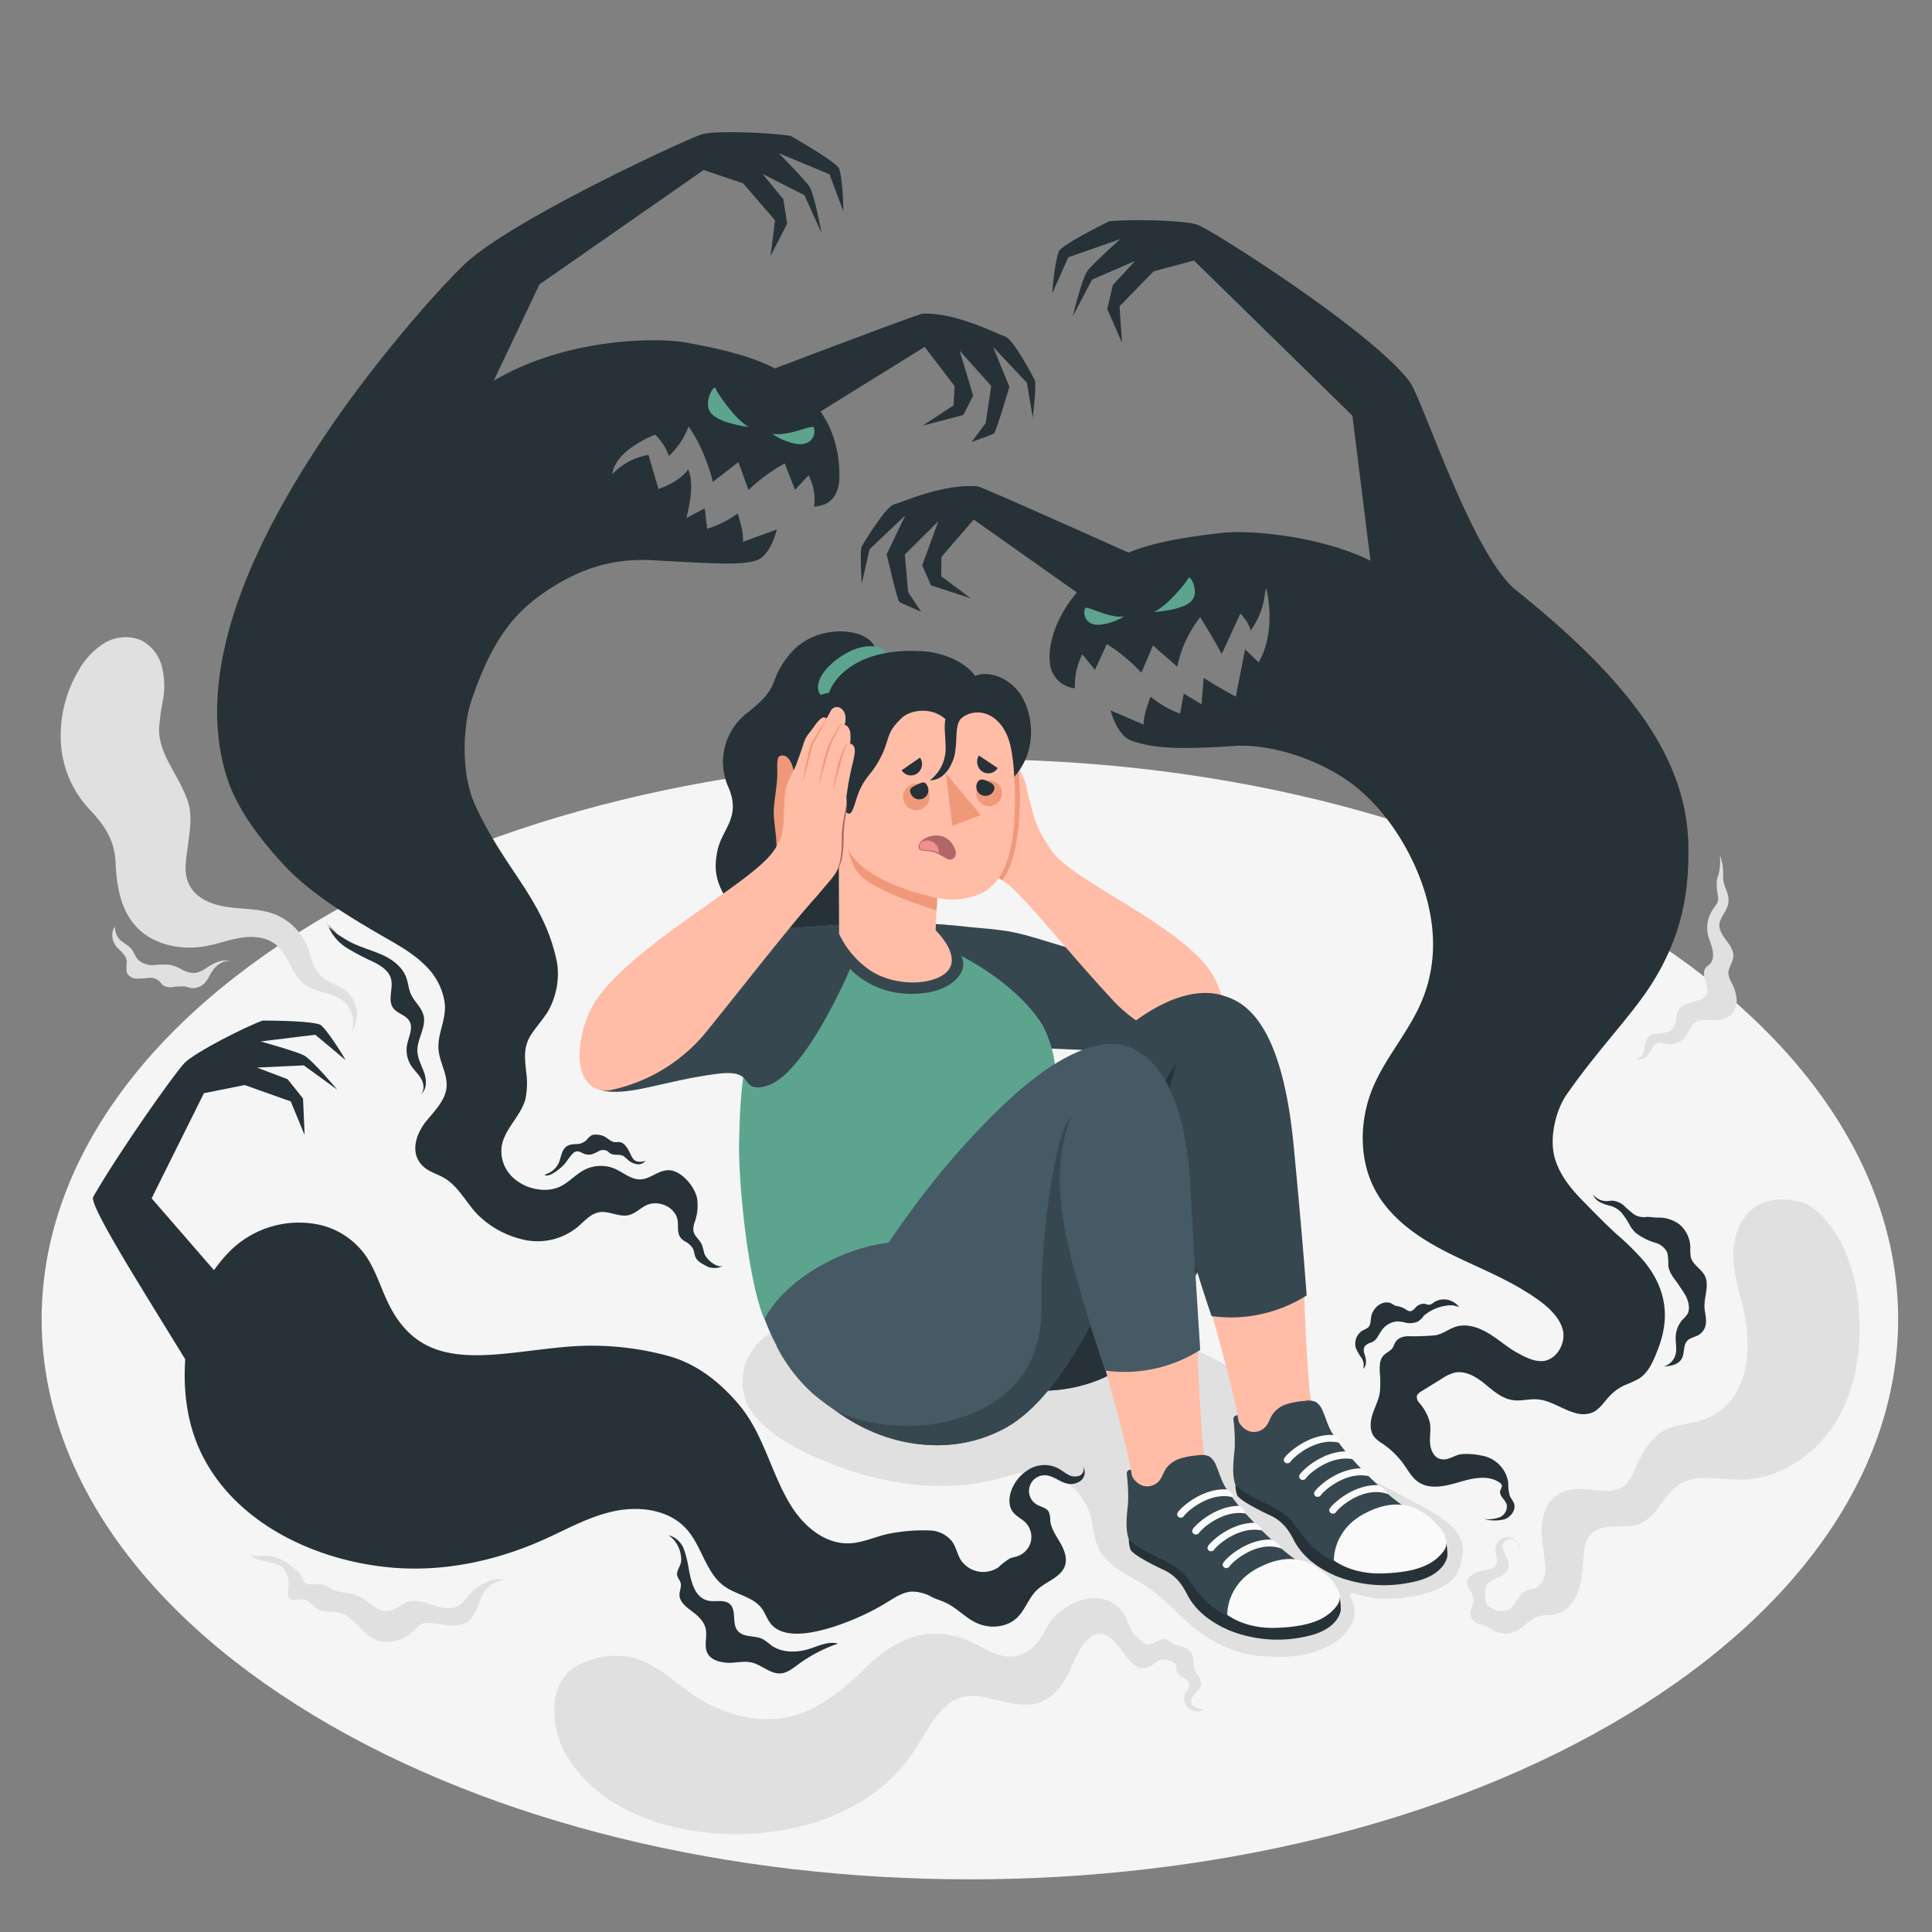 <svg xmlns="http://www.w3.org/2000/svg" viewBox="0 0 500 500"><rect x="0" y="0" width="500" height="500" fill="#808080" stroke="none"/><g id="freepik--Floor--inject-80"><path id="freepik--floor--inject-80" d="M81.14,443.92c-93.82-56.62-93.82-148.41,0-205s245.92-56.62,339.74,0,93.81,148.41,0,205S175,500.54,81.14,443.92Z" style="fill:#f5f5f5"></path></g><g id="freepik--Shadow--inject-80"><path id="freepik--shadow--inject-80" d="M257.83,382.84c3.07-.79,6.12-1.85,9.28-1.94a15.61,15.61,0,0,1,14.8,10.45c1,3.08,1,6.47,2.45,9.37,2.55,5.15,8.63,7.25,13.35,10.54,3.65,2.56,6.59,6,10,8.91,5,4.38,11.21,7.7,17.85,8.34s12.56.42,18.51-2.61a14,14,0,0,0,5.93-6c2.3-5.53-3.88-8.89,2.3-7,7.51,2.3,22.41-.07,25-6.14,3.24-7.48,0-11.44-5.93-15-7.2-4.34-17.33-8.78-22.75-13-4.45-3.48-13.38-12-17.7-15.64-14.48-12.2-22-13.61-37.17-20.8-12.6-6-28.71-7.1-42.57-7.71-15.44-.68-31.17,1-45.52,7.08-4.2,1.77-8.43,4.05-11,7.8a14.46,14.46,0,0,0-1.89,12.3c2.16,7,10.83,11.82,17.05,14.75C224.41,383.37,241.93,386.89,257.83,382.84Z" style="fill:#e0e0e0"></path></g><g id="freepik--Character--inject-80"><g id="freepik--character--inject-80"><g id="freepik--Top--inject-80"><g id="freepik--Arm--inject-80"><path d="M250.43,239.88c8.92.79,11.31,1,17.5,2.85,17,5.18,33.11,9.6,33.11,9.6s17.38,15.48,12.41,17.85c-2.22,1.05-12.75,2.44-30.25,1.68-18.08-.78-27.43-1.23-27.43-1.23Z" style="fill:#37474f"></path><path d="M256.17,197.08c-.13-2.44-.29-4.87-.43-7.31a14.32,14.32,0,0,1,0-3.07,4.84,4.84,0,0,1,1.31-2.72c.53-.5,1.47-.79,1.94-.23a1.76,1.76,0,0,1,.27.59L262.81,196a28.79,28.79,0,0,0,1.31,3.72,15.19,15.19,0,0,1,1.47,3.57c.24,1.34.43,2.19.91,4,.33,1.24.62,2.45,1,3.68.79,2.65,1.63,4.75,4.6,9.1,4.66,6.84,24.19,15.18,36.06,25.71,4.53,4,7,7.62,8.35,13.47,1.82,7.71-1.38,11.79-6,11.3a37.89,37.89,0,0,1-21.85-11c-11.09-11.83-20.72-24.09-26.61-29.65-1.43-1.54-4.22-2.8-5.1-3.89a10,10,0,0,1-2.28-6.87,58.21,58.21,0,0,1,1.08-8.09,39.19,39.19,0,0,0,.72-6.47C256.43,202,256.31,199.56,256.17,197.08Z" style="fill:#ffbda7"></path><path d="M263.12,197h0l-.31-1-3.51-11.63a1.76,1.76,0,0,0-.27-.59c-.47-.56-1.41-.27-1.94.23a4.84,4.84,0,0,0-1.31,2.72,14.32,14.32,0,0,0,0,3.07c.14,2.44.3,4.87.43,7.31s.26,5,.31,7.45a39.19,39.19,0,0,1-.72,6.47,58.21,58.21,0,0,0-1.08,8.09A10,10,0,0,0,257,226a11.66,11.66,0,0,0,2.41,1.82C264.86,220.52,264.41,202,263.12,197Z" style="fill:#f0997a"></path></g><g id="freepik--Chest--inject-80"><path id="freepik--Hair--inject-80" d="M226.3,167.24c-2.51-5.05-15.3-5.78-21.72,1.85s-1.69,8-11.35,15.53a16,16,0,0,0-4.73,19.1c3.42,7.87-1.71,10.81-2.85,16.53s-.1,9,4.22,15.32-2.46,12.69,1.39,22.3,24.91,13.83,36,5.75,11.27-17.22,8.23-25.73,1.65-12.82,3-22.65-1.06-17.19-5.14-24.82S226.3,167.24,226.3,167.24Z" style="fill:#263238"></path><path d="M192.11,304.27c1.41,23.41,3.26,40.53,16.68,54.77l58.37-41-.71-28.54Z" style="fill:#455a64"></path><path d="M208,240s11.21-.85,17.73-1.1a171.82,171.82,0,0,1,24.67,1,95.13,95.13,0,0,1,16.4,19.91c6.43,10.25,7.09,17.25,5.73,22.77-2.85,11.6-7.72,13.32-7.72,13.32.31,7.75.16,13.55,0,17.57-6.05,5-19.57,6.55-34.85,8.17-12.42,1.31-27.09,9.82-32.13,19.83-4.5-10.69-6.73-36.65-6.56-45.3.27-14.07,1-18.47,3.35-29.3C199.59,244.1,202.46,241.82,208,240Z" style="fill:#5DA48F"></path><path d="M270.25,266.05c-.44-.61-2.2-8.18-5.15-11.79-9.45-11.62-14.67-14.38-14.67-14.38a171.82,171.82,0,0,0-24.67-1C219.24,239.1,208,240,208,240a19.15,19.15,0,0,0-2.1.84c-.91,5.88-13.47,42.59-6.7,39.89,9.76-3.89,20.83-30,20.83-30s6.29,7.5,18.27,6.37c9.75-.92,12.43-7,10.36-9.71C248.69,247.31,263.77,254.76,270.25,266.05Z" style="fill:#37474f"></path><path d="M212.88,180.44c-4.51-4.15,4.83-12.55,11.4-13.15s5.93,4.64,5.93,4.64Z" style="fill:#5DA48F"></path><path d="M264.05,179.63c-3.06-4.52-8.55-6.12-11.66-4.68-2.77-3.82-8.43-6-13.11-6.37-17.86-1.28-23.72,7.47-24.73,10.74-8.47,1.11-18.08,15-9.72,31.17,3.64,7,11.63,15.43,12.27,19.49l10.16-1.33a20.15,20.15,0,0,1,13.11-16.53c12.33-4.7,19.31-7.63,21.2-10.11C269.23,194.47,267.11,184.14,264.05,179.63Z" style="fill:#263238"></path><path d="M261.59,193.38a48.17,48.17,0,0,1,.78,5.89,94,94,0,0,1,.22,11.87c-.72,14.08-5.09,18.44-8.86,20.17a18.57,18.57,0,0,1-11.18,1.1l-.41,8.36s10.21,9.74-1.3,12.92c-4.38,1.22-11.78.64-16.8-3.4a23.44,23.44,0,0,1-6.88-8.61l-.09-19.93s-5.76,2.9-9.84-1.66c-3.76-4.2-4.37-9.47-1.18-12.94s9.21-2.91,12.11,1.88c2.06,3.41,2.48.67,3.78-3.15s3.11-5.23,4.45-7.28c4.57-7,2-8.1,7-12.81,2.11-2,7.65-3.07,11.42.45.59.54,1.34,1.29,2,1.79C250.84,181.85,259.48,183.45,261.59,193.38Z" style="fill:#ffbda7"></path><path d="M249.12,185.59c-2.44,1.78-1,6.88-2.37,10.84-.91,2.66-2.84,5.5-6.09,5.5a10.32,10.32,0,0,0,4.06-8.67c0-3.37-.85-6.88.75-8.91S249.12,185.59,249.12,185.59Z" style="fill:#263238"></path><path d="M233.75,205.64a3.44,3.44,0,1,0,4-2.79A3.44,3.44,0,0,0,233.75,205.64Z" style="fill:#f0997a"></path><path d="M252.74,206.08a3.34,3.34,0,1,0,2.43-4.05A3.34,3.34,0,0,0,252.74,206.08Z" style="fill:#f0997a"></path><path d="M235.67,205.28a2.37,2.37,0,1,0,4.27-2c-.57-1.18-1.4-.79-2.58-.23S235.1,204.11,235.67,205.28Z" style="fill:#263238"></path><path d="M252.73,203.06a2.37,2.37,0,0,0,4.55,1.31c.37-1.25-.68-1.72-1.86-2.27C253.84,201.37,253.1,201.8,252.73,203.06Z" style="fill:#263238"></path><path d="M233.34,199.34l4.77-3.28a3,3,0,0,1-.78,4.13A2.82,2.82,0,0,1,233.34,199.34Z" style="fill:#263238"></path><path d="M253.34,195.52l4.85,3.24a2.8,2.8,0,0,1-4,.89A3.07,3.07,0,0,1,253.34,195.52Z" style="fill:#263238"></path><polygon points="244.82 200.19 246.43 213.74 253.84 210.94 244.82 200.19" style="fill:#f0997a"></polygon><path d="M246.75,222.16c-1.37.91-2.21-.47-4.62-1.47s-4.68.19-4.36-1.81,4.06-3.33,6.47-2.33S248.32,221.12,246.75,222.16Z" style="fill:#b16668"></path><path d="M242.32,220.49a6.65,6.65,0,0,1,.65.34,3,3,0,0,0-2.55-3.26,2.44,2.44,0,0,0-2.06.49,2,2,0,0,0-.31.65C237.54,220.67,239.91,219.49,242.32,220.49Z" style="fill:#f28f8f"></path><path d="M242.55,232.41c-10.75-2.36-20.57-6.83-23-12.74.2.59.5,5.53,5.13,8.54,6.31,4.1,17.71,7.36,17.71,7.36Z" style="fill:#f0997a"></path></g><g id="freepik--arm--inject-80"><path d="M209.09,239.88c-12.23.24-15,2.65-24.57,7.93-4.52,2.5-22.66,11.56-22.66,11.56l-9.68,17.89,3.39,4.9c7.24,1.72,16-2.46,30.08-4.26,5.62-.72,6.72.64,7.85,2.32,1.58,2.34,6.95,1.36,10.49-3.7C210.22,267.62,214.12,249.19,209.09,239.88Z" style="fill:#37474f"></path><path d="M200.93,219.72c.18-2.91-.72-6.89-.69-9.69s1.06-7.23.93-10.73.3-3.89,1.66-3.75c1.11.1,2.8,2.28,2.71,6C205.48,204.34,204.76,217.36,200.93,219.72Z" style="fill:#f0997a"></path><path d="M206.23,197.43c-.69,2-2.09,4-2.68,6.09s-.42,3.11-.69,7.19c-.21,3.17.13,6-3.11,10.12-5.78,7.44-28.19,19.49-41,32.6-4.87,5-7.38,9.35-8.48,16.19-1.44,9,2.58,13.44,7.83,12.49a43.7,43.7,0,0,0,24.21-14.48c11.76-14.54,22.84-28.88,29.15-35.77,1.52-1.88,3.6-4.14,4.51-5.46,1.71-2.46,2.12-5.86,2.06-8.85-.08-5,1.45-8.94,1-11.15a78.29,78.29,0,0,1,1.68-9c.42-2,.91-3.72,0-4.59a2.75,2.75,0,0,0-.7-.41s0-.26.05-.37a11.45,11.45,0,0,0,0-2.19,2.8,2.8,0,0,0-.79-1.89,1.88,1.88,0,0,0-.66-.35s0-.2.1-.46a5.05,5.05,0,0,0,0-2.19,2.69,2.69,0,0,0-1.26-1.74,1.81,1.81,0,0,0-2.05.22,2.85,2.85,0,0,0-.47.68l-1,1.81c-.93-.56-1.43-.06-2.12.68-.83.91-1.51,2-2.25,2.93a10.31,10.31,0,0,0-1,1.41,11.35,11.35,0,0,0-.56,1.4C207.49,194,206.82,195.72,206.23,197.43Z" style="fill:#ffbda7"></path><path d="M216,226.4a12.94,12.94,0,0,0,1.6-4.78,30.55,30.55,0,0,0,.22-5.07,33.61,33.61,0,0,1,.6-5.11c.16-.84.34-1.67.48-2.51a9,9,0,0,0,.18-2.53,16.18,16.18,0,0,1-.28,5.1,39.36,39.36,0,0,0-.48,5.06,27.71,27.71,0,0,1-.34,5.13A11,11,0,0,1,216,226.4Z" style="fill:#b16668"></path><path d="M214,185.89c-.64,1.38-1.36,2.73-2.11,4.06l-1.12,2a6,6,0,0,0-.48,1c-.11.35-.21.72-.3,1.09-.41,1.46-.75,3-1.13,4.42l-.59,2.21a3.78,3.78,0,0,1-.4,1.09,4.43,4.43,0,0,1-.88.75,5.91,5.91,0,0,0,.77-.82,4,4,0,0,0,.28-1.08l.44-2.24c.31-1.49.66-3,1-4.46.11-.37.21-.74.34-1.11a6.55,6.55,0,0,1,.53-1.06c.39-.66.78-1.32,1.19-2Z" style="fill:#f0997a"></path><path d="M218.71,187.57a1.79,1.79,0,0,0-1.08.15,1.61,1.61,0,0,0-.58.88c-.32.7-.67,1.36-1,2a16.62,16.62,0,0,0-1.73,4.12l-1.25,4.36c-.21.72-.41,1.45-.58,2.18a8,8,0,0,0-.35,2.22,6.94,6.94,0,0,1,.11-2.27c.12-.75.28-1.49.44-2.23.34-1.48.75-2.94,1.15-4.39.11-.38.19-.71.32-1.1a11.52,11.52,0,0,1,.47-1.07c.34-.68.69-1.35,1.08-2s.77-1.31,1.13-2a1.77,1.77,0,0,1,.74-.89A1.72,1.72,0,0,1,218.71,187.57Z" style="fill:#f0997a"></path><path d="M220.06,192.37a.88.88,0,0,0-.73.24,2.26,2.26,0,0,0-.43.67,10.81,10.81,0,0,0-.56,1.54c-.17.52-.34,1-.53,1.58a13.61,13.61,0,0,0-.43,1.56c-.27,1.07-.53,2.15-.82,3.21a8,8,0,0,0-.55,3.22,3.76,3.76,0,0,1-.14-1.67l.31-1.63c.21-1.09.45-2.17.71-3.25a14.81,14.81,0,0,1,.48-1.62l.61-1.53a13.12,13.12,0,0,1,.7-1.53,2.68,2.68,0,0,1,.56-.65A.9.9,0,0,1,220.06,192.37Z" style="fill:#f0997a"></path></g></g><g id="freepik--Bottom--inject-80"><path d="M367.75,397.18a5.48,5.48,0,0,1-2,3.29c-2.33,2-5.57,2.61-8.65,2.82a29.26,29.26,0,0,1-8.76-.54,16.41,16.41,0,0,1-7.71-4,36.42,36.42,0,0,1-4.21-5.56,17.78,17.78,0,0,0-3.6-4,19.84,19.84,0,0,0-2-1.17c-.81-.49-1.58-1-2.39-1.5-2-1.19-4.27-2.22-5.75-4.07-2.59-3.21-2.05-7.48-2.07-11.31,0-.94,0-1.88,0-2.81l-.25-1.47c-1.06-7.25-7.79-30.57-9.15-35l26.12-3c.21,8.74,1,26.94,1.85,33a29.33,29.33,0,0,0,1.68,7.24c1.61,3.9,4.48,7.52,7.29,10.63a68.33,68.33,0,0,0,6.23,5.92,21.48,21.48,0,0,0,3.4,2.16,70.24,70.24,0,0,1,7,3.89C366.54,392.87,368,394.93,367.75,397.18Z" style="fill:#ffbda7"></path><path d="M319.74,384.32a7.81,7.81,0,0,0,.43,2.62c.67,1.38,6.13,4.12,8.2,5.07s4.34,2.32,6.39,6.42c2.2,4.38,6.36,7.46,11.08,9.47a33.65,33.65,0,0,0,19.92,1.49c8.27-1.72,8.81-6.64,8.81-6.64s.3-4.62-1.79-5.29S319.74,384.32,319.74,384.32Z" style="fill:#263238"></path><path d="M320.26,366.27c-.92.08-1.18.59-1,1.54a47.89,47.89,0,0,1,.3,6.65c-.16,2.42-.94,7,.2,9.86,4.53,4.33,11.45,5.26,14.92,9.8s6.73,10.23,17.67,12.09,19.1-1.83,21-5,0-6-7.08-9.59c-7.51-3.79-17.59-15.42-17.59-15.43a48.66,48.66,0,0,1-3.83-5.2c-1.14-1.72-1.68-3.94-2.54-5.83a4.75,4.75,0,0,0-1.74-2.32,4.88,4.88,0,0,0-2.89-.29,21.3,21.3,0,0,0-4.64.83,7.11,7.11,0,0,0-3.75,2.71c-.62,1-.92,2.1-1.63,3a4.1,4.1,0,0,1-4.1,1.39,4.77,4.77,0,0,1-3-2.6Z" style="fill:#37474f"></path><path d="M345.21,403.81s-.36-7.61,7.72-12,13.15-1.86,15.71-.12c3.05,2.07,7.46,6.44,4.95,9.77-2.7,3.61-7.15,5.41-15.52,5.74S345.21,403.81,345.21,403.81Z" style="fill:#fafafa"></path><path d="M333.25,378.69a1,1,0,0,0,.74-.41c.9-1.33,6.73-6.35,12.54-4.9.28-.68-.23-1.35-1.43-2-6.08-.37-11.62,4.35-12.7,5.95a.89.89,0,0,0,.28,1.25A1,1,0,0,0,333.25,378.69Z" style="fill:#fafafa"></path><path d="M350,377.62a2.86,2.86,0,0,0-1.69-2c-5.77,0-10.9,4.45-11.94,6a.88.88,0,0,0,.28,1.25,1,1,0,0,0,1.3-.27C338.78,381.33,344.32,376.58,350,377.62Z" style="fill:#fafafa"></path><path d="M359.27,386.71a5.21,5.21,0,0,0-2.64-2.35c-6-.23-11.39,4.39-12.45,6a.87.87,0,0,0,.28,1.25,1,1,0,0,0,1.3-.27C346.71,389.9,353.16,384.39,359.27,386.71Z" style="fill:#fafafa"></path><path d="M341.1,387.37a1,1,0,0,0,.74-.41c.88-1.31,6.6-6.22,12.34-4.94a3.21,3.21,0,0,0-2-2c-5.76,0-10.9,4.45-11.94,6a.89.89,0,0,0,.28,1.25A1,1,0,0,0,341.1,387.37Z" style="fill:#fafafa"></path><path d="M240.94,344.93c10.69,17.12,33.39,18,46.9,10.51,23.94-13.21,41.6-71,39-85-2.67-14.1-18-21.7-41.14.68-12.41,12-19.08,24.27-28,40.41-4.07,1.83-17.79,11-21,21A36.28,36.28,0,0,0,240.94,344.93Z" style="fill:#37474f"></path><path d="M304.6,275.12c-4.35,5.07-15.27,29.65-16.56,44.71-.36,4.24-6.6,19.92-12.42,26.42-10.25,11.46-25.42,8.29-30.85,3.63,11.4,12.4,31.1,12.17,43.07,5.56,15.5-8.55,28.51-37.2,35.05-60.13Z" style="fill:#263238"></path><path d="M317,257.87c7.61,2.07,15.13,11.08,17.78,38.47,2.41,24.88,3.38,38.92,3.38,38.92a36.69,36.69,0,0,1-24.6,5.35s-3.2-9.12-7-22.48-6.77-27-3-39.86A43.39,43.39,0,0,1,317,257.87Z" style="fill:#37474f"></path><path d="M340.15,411.26a5.45,5.45,0,0,1-2,3.29c-2.34,2-5.58,2.61-8.66,2.82a29.25,29.25,0,0,1-8.76-.53,16.59,16.59,0,0,1-7.71-4,36.51,36.51,0,0,1-4.21-5.57,17.78,17.78,0,0,0-3.6-4,21.88,21.88,0,0,0-2-1.17c-.81-.48-1.58-1-2.39-1.49-2-1.2-4.27-2.23-5.75-4.07-2.59-3.22-2-7.48-2.07-11.32,0-.93,0-1.87,0-2.81l-.25-1.47c-1.06-7.25-7.79-30.57-9.15-35l26.12-3c.21,8.73,1,26.93,1.85,33a29.43,29.43,0,0,0,1.68,7.24,38.81,38.81,0,0,0,7.3,10.62,65.75,65.75,0,0,0,6.22,5.93,21.48,21.48,0,0,0,3.4,2.16,70.24,70.24,0,0,1,7,3.89C338.94,407,340.44,409,340.15,411.26Z" style="fill:#ffbda7"></path><path d="M292.14,398.4a8.14,8.14,0,0,0,.43,2.63c.67,1.38,6.13,4.12,8.2,5.07s4.34,2.32,6.4,6.42c2.19,4.38,6.36,7.46,11.07,9.46a33.57,33.57,0,0,0,19.92,1.5c8.27-1.73,8.81-6.65,8.81-6.65s.3-4.62-1.78-5.28S292.14,398.4,292.14,398.4Z" style="fill:#263238"></path><path d="M292.66,380.35c-.92.09-1.18.6-1,1.55a47.8,47.8,0,0,1,.3,6.65c-.16,2.42-.94,6.94.2,9.85,4.53,4.34,11.46,5.27,14.93,9.81s6.72,10.23,17.66,12.09,19.1-1.84,21-5,0-6-7.08-9.59c-7.51-3.79-17.59-15.43-17.59-15.43a48.66,48.66,0,0,1-3.83-5.2c-1.14-1.73-1.68-3.95-2.54-5.84a4.74,4.74,0,0,0-1.74-2.32,4.88,4.88,0,0,0-2.89-.29,20.73,20.73,0,0,0-4.64.84,7,7,0,0,0-3.75,2.7c-.62,1-.92,2.11-1.63,3a4.1,4.1,0,0,1-4.1,1.39,4.8,4.8,0,0,1-3-2.6Z" style="fill:#37474f"></path><path d="M317.61,417.9s-.36-7.62,7.73-12,13.14-1.86,15.71-.13c3.05,2.07,7.45,6.44,4.94,9.78-2.7,3.6-7.15,5.4-15.51,5.74S317.61,417.9,317.61,417.9Z" style="fill:#fafafa"></path><path d="M305.66,392.77a.94.94,0,0,0,.73-.41c.9-1.32,6.73-6.34,12.54-4.9.28-.67-.23-1.35-1.43-2-6.07-.38-11.61,4.35-12.69,5.94a.88.88,0,0,0,.27,1.25A1,1,0,0,0,305.66,392.77Z" style="fill:#fafafa"></path><path d="M322.36,391.71a2.86,2.86,0,0,0-1.69-2c-5.77,0-10.9,4.44-11.94,6A.87.87,0,0,0,309,397a1,1,0,0,0,1.3-.27C311.18,395.42,316.72,390.66,322.36,391.71Z" style="fill:#fafafa"></path><path d="M331.67,400.79a5.25,5.25,0,0,0-2.64-2.35c-6-.22-11.38,4.39-12.45,6a.86.86,0,0,0,.28,1.24,1,1,0,0,0,.57.15,1,1,0,0,0,.73-.41C319.11,404,325.56,398.48,331.67,400.79Z" style="fill:#fafafa"></path><path d="M313.5,401.45a.94.94,0,0,0,.74-.41c.88-1.3,6.6-6.22,12.35-4.94a3.24,3.24,0,0,0-2-2c-5.76,0-10.9,4.44-11.94,6a.88.88,0,0,0,.28,1.24A.92.92,0,0,0,313.5,401.45Z" style="fill:#fafafa"></path><path d="M210.52,360.82c18.25,15.07,36.21,16.16,49.72,8.71,23.94-13.21,42-74.39,39.32-88.33-2.67-14.11-17.41-17-40.54,5.4-12.41,12-21.93,24-33,40.89-4.07,1.84-21.77,10.95-25,21A42.91,42.91,0,0,0,210.52,360.82Z" style="fill:#455a64"></path><path d="M277,289.2c-4.34,5.08-7.76,33-7.45,48.07.27,12.81-4.81,24.06-20.15,29.36-14.52,5-28,1.08-33.15-1.52,15.07,11,32,11,44,4.42,15.5-8.56,28.51-37.21,35.05-60.14Z" style="fill:#37474f"></path><path d="M291,270.63c7.61,2.06,15.58,11.14,17,35.73,1.44,24.95,2.62,43,2.62,43a36.62,36.62,0,0,1-24.6,5.35s-3.2-9.12-7-22.47-6.77-27-3-39.87S291,270.63,291,270.63Z" style="fill:#455a64"></path></g></g></g><g id="freepik--Ghosts--inject-80"><g id="freepik--Monsters--inject-80"><path d="M216.94,126c-.65,2.45-1.91,4.77-6.26,5.12a13.47,13.47,0,0,0-1.43-8.13l-3.5,3.78-2.67-6.84a45.17,45.17,0,0,0-9.37,6.88l-2.61-7.22-6.61,5.12s-1.86-8.15-6.3-14.32A19.46,19.46,0,0,1,173.1,118a13.61,13.61,0,0,0-3.56-5.5s-10.29,3.81-11.08,10.23a16.67,16.67,0,0,1,9.36-5l2.59,8.8s5.32-1.6,7.7-5.09c1.38,3.37.69,7.86-.46,12.62l4.74-2.49.63,5.27a27,27,0,0,0,7.88-3.94s1.72,5,1.35,7.32l8.8-3.19s-1.61,7-5.5,8.07-8.32.93-26.41-.1c-10-.57-18.83,1.76-28.63,8.57-8.07,5.61-13.59,13-18.63,28.13-1.71,5.13-3,17.57,1.07,26.61,7.79,17.1,17.93,24.44,21.24,40.94a19.81,19.81,0,0,1-2.45,12.63c-1,1.61-3.43,4.47-4.42,6.1-1.91,3.15-1.49,5.83-1.16,9.36a19.94,19.94,0,0,1-.21,7.19c-1.25,4.46-5.52,7.75-6.14,12.34a9.28,9.28,0,0,0,2.4,7.33,11.84,11.84,0,0,0,6.94,3.58,10.06,10.06,0,0,0,5.49-.55c2.49-1.06,4.29-3.31,6.71-4.53a9.32,9.32,0,0,1,7.78-.23c2.24,1,4.24,2.85,6.67,2.75s4.5-2.27,7-2.37c3.4-.14,7,4.19,7.6,7.27a12.72,12.72,0,0,1-.55,6,5.44,5.44,0,0,0-.4,2.43c.24,1.37,1.59,2.26,2.17,3.52a22.63,22.63,0,0,1,.66,2.35c.45,1.4,3.27,3.94,4.92,3.16a4.83,4.83,0,0,1-4.11.22c-1.13-.64-2.54-1.2-3.11-2.48-.3-.69-.31-1.48-.64-2.16a5.06,5.06,0,0,0-2.07-1.89,3.72,3.72,0,0,1-1.17-1c-1-1.37-.4-3.47-.86-5-.92-3.11-5-4.73-7.9-3.38-1.61.74-2.9,2.18-4.63,2.58-2.49.59-5.05-1.15-7.58-.75-2.3.37-3.92,2.36-5.7,3.87a16.35,16.35,0,0,1-13.24,3.38,24.47,24.47,0,0,1-12.64-6.7c-3-3.13-4.94-7.37-8.83-9.55-1.51-.86-3.24-1.33-4.62-2.38-4.44-3.4-2.51-8.95.41-12.44,2.14-2.57,5.14-5.61,5.08-9.19,0-3.37-2.16-6.48-2.13-9.85,0-3.88,2.06-7.24,1.64-11.22a16.61,16.61,0,0,0-4.78-9.52c-3.39-3.5-7.78-5.82-12-8.25l-2.57-1.51c-8.37-5-16.4-10-23-17.29-5.66-6.26-11.35-13.64-14-21.79-10.08-31.46,11.76-69.11,28.5-93.19C95.68,96,109.45,78.94,120,68.61c11.57-11.34,57.88-32.71,61.61-33.84s18.9-.35,23.05.42c8.34,4.8,11.28,7,12.31,8.15s1.44,11.86,1.22,11.21-3.52-9.45-3.52-9.45l-13.15-5.47s6.64,6.69,7.94,8.64,3.14,12,3.14,12l-4.43-9.76L197.34,45l5.38,6.55,1,6.31-4.31,8.43L200.57,57l-8.27-9.56L182.1,44,139.61,73.61l-5.49,11.57q-3.18,6.67-6.35,13.36c18.94-11.24,42.47-11.17,49.55-9.92,22.51,4,29.47,8.54,36.25,19.82C217.48,115,217.6,123.53,216.94,126Z" style="fill:#263238"></path><path d="M193.75,97.91s38.63-14.71,44.89-16.74c8.77-.39,19.46,5.29,21.52,5.94s7.18,10.27,7.66,11.36-.54,9.6-.54,9.6l-1.52-9L257,89.76l4.23,10.33s-3.44,11.72-4,12.09-5.79,2.21-5.79,2.21l3.65-4.87,1.43-9.64-8.17-9.12,3.51,11.64-2.56,5-10.51,2.76,8-5.25.25-5L239.3,89.78l-30.89,19.16" style="fill:#263238"></path><path d="M193.75,110.49c-3.59-2-8.19-8.86-8.57-10s-3.51,4-1,6.62S193.75,110.49,193.75,110.49Z" style="fill:#5DA48F"></path><path d="M199.9,112.26c4.23.75,10.46-2.56,10.72-1.6a3.29,3.29,0,0,1-2.38,4.17C205.67,115.49,201,113.27,199.9,112.26Z" style="fill:#5DA48F"></path><path d="M84.38,238.86A21.2,21.2,0,0,0,91.06,244c2.58,1.25,5.4,2,8,3.18s5.08,3.1,6.07,5.79c.51,1.38.59,2.9,1.18,4.25.88,2,2.78,3.46,3.3,5.56.77,3.08-1.71,6.11-1.59,9.28.08,2,1.17,3.8,1.8,5.7s.64,4.33-1,5.53c1.09-1,.93-2.79.2-4.06s-1.87-2.27-2.66-3.51a7.42,7.42,0,0,1-1-5.34c.39-2.08,1.66-4.32.58-6.14-.92-1.57-3.14-1.91-4.19-3.38-1.51-2.11.12-5.1-.57-7.59-.57-2.06-2.57-3.34-4.48-4.3a68.84,68.84,0,0,1-6.71-3.5,12.23,12.23,0,0,1-4.94-5.57l3.22,2.66" style="fill:#263238"></path><path d="M145.92,301.45c.75-.84,1.34-1.82,2.09-2.67a2.28,2.28,0,0,1,1.07-.78c.72-.18,1.4.33,2.1.6a3.29,3.29,0,0,0,2.21.06,14.55,14.55,0,0,0,1.5-.7,2.37,2.37,0,0,1,2.29-.07c.22.15.4.35.61.51,1.05.76,2.47.18,3.56.78a17.83,17.83,0,0,1,1.42,1.23,4.88,4.88,0,0,0,1.95.86,2.18,2.18,0,0,0,2.38-1c-.11.26-.95.37-1.19.39a2.93,2.93,0,0,1-1.4-.22c-.86-.36-1.35-1.89-1.8-2.68a6.39,6.39,0,0,0-1-1.43,2.32,2.32,0,0,0-1.51-.78c-.34,0-.68.06-1,.05-1.13-.06-1.93-1.11-3-1.58a5,5,0,0,0-1.84-.37,2.56,2.56,0,0,0-1.29.18,4.71,4.71,0,0,0-1.21,1.15A3.82,3.82,0,0,1,150,296c-.77.15-1.59.05-2.36.25-2.4.61-2.25,3-3.1,4.86a5.74,5.74,0,0,1-3.63,2.9C142,305,145.19,302.26,145.92,301.45Z" style="fill:#263238"></path></g><g id="freepik--monsters--inject-80"><path d="M425.6,326.57a68,68,0,0,0-7.34-7.26c-3.08-2.84-6-5.84-8.93-8.84-3.22-3.3-6.24-7.19-7.2-11.8-1-4.84.59-11.45,3.28-15.35,8.32-12,17.26-20.86,22.53-29.47,7.9-12.89,9.21-24.25,9-35.24-.48-21.66-14.11-41.46-44.5-65.79-11.47-9.19-24.26-49.5-27.61-54-9.64-13-51.14-39.26-54.79-40.61s-18.85-1.46-23-.93c-8.61,4.29-11.68,6.35-12.76,7.4s-2.15,11.76-1.89,11.12,4.08-9.22,4.08-9.22l13.44-4.69s-7,6.28-8.44,8.16-3.84,11.81-3.84,11.81l5-9.49,11.12-4.83-5.75,6.22L286.56,80l3.8,8.67-.62-9.4,8.83-9.06L309,67.42l41,40.15,4.67,37.53c-13.33-6.52-31.43-8-38.57-7.18-22.7,2.62-30.09,6.05-38.51,16.78-3.67,4.69-6.61,11.54-5.84,17.19a7.17,7.17,0,0,0,6.44,6.23,17.3,17.3,0,0,1,1.92-8.77l3.27,4,3.07-6.67a44.94,44.94,0,0,1,8.94,7.42l3-7.05,6.29,5.5a30.53,30.53,0,0,1,5.93-12.81s3.53,5.61,5.56,9.54L321,158.79s2.3,2.28,2.64,4.41c3.56-4.91,3.47-8.74,4-10.94.44.85,2.61,11.61-1.92,19.16l-3.49-3.37-2.4,12.23s-3.91-2-8.3-4.84l-.59,6.81-4.58-2.76-.95,5.22a26.81,26.81,0,0,1-7.63-4.4s-2,4.86-1.78,7.24l-8.59-3.71s1.66,6.6,5.49,7.87,8.48,2.61,26.18,1.36c10-.71,21.81,3.57,29.38,8.75,10.7,7.33,18.43,20.69,21.18,32.36,2.15,9.08,1.59,18.13-2.45,26.6-4.21,8.84-11.08,15.74-13.49,25.51-1.78,7.17-1.34,15,2.11,21.56,3.67,6.95,10.35,11.83,17.3,15.51s14.38,6.42,21.1,10.5c3.8,2.32,9.12,5.74,10.26,10.38.81,3.27-1.52,7.61-5.11,8-2.34.23-4.87-1.14-6.87-2.24-2.16-1.2-4-2.8-6.08-4.18-2.72-1.85-6-3.34-9.21-2.59-2.05.49-3.67,2-5.72,2.34a61,61,0,0,1-7,.24,5,5,0,0,0-2.17.46,3.25,3.25,0,0,0-1.38,1.46,10.25,10.25,0,0,1-.5,1.06c-.59.91-1.77,1.27-2.46,2.11-1,1.14-.93,2.94-.88,4.34a25.82,25.82,0,0,1,0,5.2c-.32,2-1.34,3.82-1.94,5.76s-.7,4.25.61,5.8a9.51,9.51,0,0,0,2,1.59,21.9,21.9,0,0,1,5.6,5.47c1.11,1.57,2.06,3.34,3.63,4.44,3,2.1,7.08,1.13,10.59.09s7.61-2,10.58.15a1.31,1.31,0,0,1,.47.52c.21.52-.26,1.06-.38,1.62-.28,1.27,1.25,2.18,1.67,3.41a3,3,0,0,1-1.77,3.35,8.6,8.6,0,0,1-4.07.48,10.28,10.28,0,0,0,5.28.07c1.68-.59,3.05-2.45,2.45-4.13-.24-.68-.76-1.23-1.05-1.89a10.44,10.44,0,0,1-.41-3.36,8.32,8.32,0,0,0-6.89-7.1,18.41,18.41,0,0,0-5.37-.37c-1.84.31-3.51,1.84-5.47,1.21-1.66-.53-2.44-2.48-2.53-4.23s.29-3.52-.06-5.24a12.59,12.59,0,0,0-2.7-5,2.39,2.39,0,0,1-.67-1.61c.09-.68.73-1.12,1.31-1.48l5.24-3.23a10.77,10.77,0,0,1,3.18-1.5c2.8-.63,5.57,1,7.81,2.83s4.5,3.88,7.35,4.27c2,.29,4.11-.35,6.17-.22,3.56.21,6.59,2.64,10,3.55a6.82,6.82,0,0,0,4.24-.07c2-.81,3.18-2.82,4.66-4.38a12.59,12.59,0,0,1,3.73-2.7,33.32,33.32,0,0,0,3.79-1.73c2.53-1.62,3.75-4.59,4.84-7.39C432.3,341.11,431.27,333.63,425.6,326.57Z" style="fill:#263238"></path><path d="M423.38,319.1a15.8,15.8,0,0,0,5.07,2.55,4.85,4.85,0,0,1,3.05,2.54,14,14,0,0,1,.25,3.31c.22,2.06,1.71,3.51,2.78,5.16s2.33,3.12,2.53,5.3a3.51,3.51,0,0,1-.28,2,7.54,7.54,0,0,1-1.3,1.53,7.16,7.16,0,0,0-1.77,3.92c-.23,1.7.36,3.42-.07,5.11a4.48,4.48,0,0,1-3.13,3.16c1.75-.15,3.75-.44,4.65-1.94s.36-3.5,1.49-4.74c.94-1,2.61-1,3.61-2,1.8-1.71,1.23-3.9.92-6-.43-3,1.38-6.22,0-8.88-.92-1.75-3-2.75-3.57-4.65a10.86,10.86,0,0,1-.15-2.68,8,8,0,0,0-2.93-6,9,9,0,0,0-5.6-1.68c-.92,0-1.93-.21-2.84-.17a4.62,4.62,0,0,1-3.1-.6,26.17,26.17,0,0,1-2.61-2.22,5,5,0,0,0-3.06-1.38c-.51,0-1,.11-1.52.1a4.23,4.23,0,0,1-3.49-1.73,3.36,3.36,0,0,0,1.48,1.85,9.53,9.53,0,0,0,2.74,1.05,6.35,6.35,0,0,1,3.06,1.76,20.4,20.4,0,0,1,2.36,3.61A7.47,7.47,0,0,0,423.38,319.1Z" style="fill:#263238"></path><path d="M368.3,340.83A8.06,8.06,0,0,1,367,342a5.18,5.18,0,0,1-3.61.21,8.28,8.28,0,0,0-1.85-.22,5.38,5.38,0,0,0-4.08,2.49c-.45.65-.79,1.36-1.28,2a3.2,3.2,0,0,1-1.41,1,3,3,0,0,0-1.4.77c-.82.9-.26,2,0,3s.25,2.34-.6,3a3.17,3.17,0,0,0-.41-2.8,15,15,0,0,1-1.46-2.54,4,4,0,0,1,1.85-4.64,5.38,5.38,0,0,0,1.35-.75c.66-.66.61-1.71.74-2.62.34-2.32,2.7-4.4,4.93-3.7.57.18,1,.64,1.55.77a6.68,6.68,0,0,1,2.05.63c.55.32,1.08.82,1.71.73a2.27,2.27,0,0,0,1.15-.8,2.94,2.94,0,0,1,2.45-1.12,4.63,4.63,0,0,0,1.31.27,2.52,2.52,0,0,0,1-.57,4.73,4.73,0,0,1,3.62-.74,5.17,5.17,0,0,1,3.1,2c-.15-.2-.79-.32-1-.38a4.31,4.31,0,0,0-1.23-.18,10,10,0,0,0-2.37.33,11,11,0,0,0-4.79,2.52Z" style="fill:#263238"></path><path d="M297,145.25s-37.69-17-43.82-19.36c-8.74-.91-19.75,4.13-21.84,4.66s-7.77,9.83-8.32,10.89,0,9.61,0,9.61l2-8.89,9.28-8.78-4.83,10.06s2.74,11.91,3.26,12.31,5.65,2.54,5.65,2.54l-3.36-5.07-.85-9.71,8.68-8.62-4.18,11.41,2.26,5.18,10.33,3.38-7.68-5.72.06-5,8.35-9.68,29.71,21" style="fill:#263238"></path><path d="M298.62,158.38c3.6-1.63,8.49-7.74,8.93-8.77s3.16,3.86.59,6.14S298.62,158.38,298.62,158.38Z" style="fill:#5DA48F"></path><path d="M290.81,159.55c-4,.47-9.7-3-10-2.1a3.11,3.11,0,0,0,2,4.06C285.2,162.27,289.69,160.44,290.81,159.55Z" style="fill:#5DA48F"></path></g><g id="freepik--monsters--inject-80"><path d="M96.13,327.45c2.87,5.34,4,11.71,9.45,17.19,9.81,9.82,25.67,5.12,41.6,3.86a75.35,75.35,0,0,1,25.8,2.43c7.32,2,13.34,6.77,18.23,12.56,6.39,7.55,8.25,17.56,13.35,25.93,3.23,5.31,8.56,10,14.78,10,3.86,0,7.32-1.86,11-2.55a45.64,45.64,0,0,1,10.42-.78,7.6,7.6,0,0,1,5.67,2.89c1,1.42,1.31,3.23,2.21,4.72a7,7,0,0,0,9.76,1.91,16.87,16.87,0,0,1,2.95-2.28c.65-.28,1.36-.37,2-.6a5.39,5.39,0,0,0,3.44-3.8,5.33,5.33,0,0,0-.69-4,4.84,4.84,0,0,0-.71-.91c-1-1-2.34-1.57-3.2-2.66-1.46-1.85-1.06-4.58,0-6.67a10.49,10.49,0,0,1,4.86-4.81,7.77,7.77,0,0,1,6.71.07c.91.48,1.7,1.16,2.6,1.64a3.52,3.52,0,0,0,2.95.35,1.79,1.79,0,0,0,.91-2.52,2.83,2.83,0,0,1-.45,3.72,4.21,4.21,0,0,1-3.88.74c-1.8-.5-3.31-1.9-5.17-2.07a4.07,4.07,0,0,0-2.38,7.58c1.06.6,2.48.81,3.08,1.87a5.43,5.43,0,0,1,.38,2.2c.2,2.09,1.47,3.89,2.52,5.7s1.94,3.95,1.32,5.95c-1,3.13-4.86,4.1-7.24,6.35-2.17,2-3.05,5.16-5.2,7.21-2.76,2.64-7.26,2.93-10.68,1.25-2.76-1.35-4.87-3.72-7.62-5.07-1.22-.6-2.5-.92-3.71-1.53a10.44,10.44,0,0,0-5.3-1.41c-2.27.16-4.26,1.5-6.2,2.69a61.91,61.91,0,0,1-8.81,4.5c-5.08,2.1-17.05,6.49-21.38,1.15-1-1.23-1.47-2.82-2.43-4.08-2.24-2.94-6.44-3.44-9.47-5.55-4.94-3.45-5.91-10.43-9.94-14.91-4.48-5-12.05-6-18.61-4.64s-12.47,4.77-18.58,7.49c-12.65,5.63-26.67,8.48-40.43,7-19.2-2-39.69-11.78-48.2-30-5.89-12.56-4.74-28.46-.41-40A41.38,41.38,0,0,1,58.36,325a25.35,25.35,0,0,1,23.56-8.18A20,20,0,0,1,96.13,327.45Z" style="fill:#263238"></path><path d="M54,361.73c-13.12-21.79-31.25-49.66-29.88-52,7-12.11,20.9-31.74,23.58-34.57S64,265.49,68,264.12c9.62.05,13.28.54,14.72,1s7.12,9.61,6.61,9.15-7.74-6.48-7.74-6.48l-14.13,1.73s9.08,2.54,11.17,3.59,8.66,8.9,8.66,8.9l-8.67-6.29-12.11.57,7.91,3,4,5,.42,9.46-3.6-8.71-11.91-4.23-10.55,2.1L39.24,310.13l22.15,25.51" style="fill:#263238"></path><path d="M177.22,401.56a35.1,35.1,0,0,1,1.09,4.82c.62,3,1.47,7.19,5.07,7.89,1.85.36,4.06-.4,5.48.84,1.83,1.61.49,4.95,2,6.87s4.5,1.16,6.61,2.26a18.16,18.16,0,0,1,2.14,1.58c2.81,2,6.7,1.93,10,.86,2.38-.78,4.86-2,7.27-1.31a37.92,37.92,0,0,0-10.32,5.39c-1.37,1-2.78,2.17-4.48,2.31-2.49.2-4.56-1.83-6.93-2.64s-4.77.07-7.17-.13c-1.87-.16-3.93-.73-4.84-2.36-1.07-1.93,0-4.39-.54-6.55-.46-1.93-2.09-3.32-3.68-4.51-1.25-.94-2.62-2-3-3.49-.26-1.17.3-2.11.3-3.2s-.88-1.67-1-2.65.77-2.08,1-3.17a4.53,4.53,0,0,0,0-1.72A7.55,7.55,0,0,0,173,397.3a5.84,5.84,0,0,1,4,3.64C177.06,401.14,177.14,401.35,177.22,401.56Z" style="fill:#263238"></path></g><g id="freepik--ghosts--inject-80"><path d="M69.94,236.21c.3.09.59.19.89.3a15.1,15.1,0,0,1,9,9.27c.41,1.22.66,2.5,1.16,3.69a9.52,9.52,0,0,0,3.66,4.3c1.5.95,3.26,1.46,4.7,2.51a7.89,7.89,0,0,1,1.7,10.57,7.2,7.2,0,0,0-2.17-7.73C86,256.78,81.74,257,78.8,254.74c-3.41-2.57-4.11-7.63-7.45-10.3-2.39-1.91-5.72-2.22-8.75-1.78s-5.94,1.53-8.94,2.12c-6.56,1.3-14-.12-18.5-5.07-4-4.38-5-10.64-5.26-16.54s-2.92-9.68-6.85-13.82a27.52,27.52,0,0,1-7.2-15.94A32.8,32.8,0,0,1,20,174.12a20,20,0,0,1,6.73-7.51,10.56,10.56,0,0,1,9.74-.93,10.57,10.57,0,0,1,5.4,6.71,20.39,20.39,0,0,1,.3,8.8,57,57,0,0,0-1,7.43c-.09,5,2.88,9.28,5.09,13.52a34.23,34.23,0,0,1,2.33,5.17c1.24,3.86.54,7.47.07,11.36-.45,3.73-1.46,7.56.71,11,2.06,3.28,6.15,4.64,10,5.13C62.9,235.26,66.55,235.19,69.94,236.21Z" style="fill:#e0e0e0"></path><path d="M57.6,249a3.61,3.61,0,0,1,2.25-.13,4.92,4.92,0,0,0-3.28,0,13,13,0,0,0-3,1.53,7.41,7.41,0,0,1-3,1.39,6,6,0,0,1-3.3-.79,13.06,13.06,0,0,0-3.18-1.3,21.77,21.77,0,0,0-4.42.08A5.56,5.56,0,0,1,36,248.6c-1-.83-1.2-2-2-3s-2.07-1.52-3-2.44a4.58,4.58,0,0,1-1.21-3.58c0,.3-.42.75-.52,1.08a4.42,4.42,0,0,0-.21,1.3,4.55,4.55,0,0,0,.71,2.51c1,1.61,3,2.41,3.06,4.58a8.16,8.16,0,0,0,0,2.66,2.8,2.8,0,0,0,2.45,1.56,21,21,0,0,0,3.06-.19,3.71,3.71,0,0,1,2.86.82c.53.51.66,1,1.42,1.33a4.54,4.54,0,0,0,2,.24,14.56,14.56,0,0,1,3.29-.16c.66.11,1.29.39,2,.44a4.37,4.37,0,0,0,3.64-2.1c.49-.71.86-1.49,1.33-2.21a6.32,6.32,0,0,1,2.1-2.11A4.22,4.22,0,0,1,57.6,249Z" style="fill:#e0e0e0"></path><path d="M380.63,416.71a22.23,22.23,0,0,0,.77-2.35,4.92,4.92,0,0,0-1-2.76,3.24,3.24,0,0,1-.57-2.83,2.83,2.83,0,0,1,.84-1,6.31,6.31,0,0,1,2.6-1.23,23.6,23.6,0,0,0,2.4-.43,2.3,2.3,0,0,0,1.68-1.62c.25-1.33-.55-2.75-.29-4.15a3.16,3.16,0,1,1,6.18,1.35,3.53,3.53,0,0,0-1-2.83,2.1,2.1,0,0,0-2.82,0c-1,1-.31,2.73.35,4a4.13,4.13,0,0,1,.54,3.32,5.36,5.36,0,0,1-2.68,2.12c-1.21.57-2.72,1.05-3.11,2.33a3.7,3.7,0,0,0-.12,1l-.06,1.85a2.86,2.86,0,0,0,.08,1,2.62,2.62,0,0,0,1,1.27,4.73,4.73,0,0,0,4.57,1c2.31-1,2.89-4.36,5.24-5.22.47-.17,1-.23,1.46-.36,2.56-.71,3.36-3.08,3.23-5.46-.16-3-.82-5.91-.92-8.89-.13-3.67.81-7.72,3.81-9.84,2.82-2,6.62-1.74,10.06-1.34,2.4.28,5,.53,7-.8,1.69-1.12,2.56-3.09,3.38-4.94,1.79-4,4.07-8.13,8-10,2.47-1.18,5.29-1.31,7.94-2,13.38-3.48,14.64-18.22,11.89-29.54-1.07-4.4-2.41-8.79-2.47-13.32s1.38-9.34,4.93-12.15,8.18-2.92,12.4-1.82c4.73,1.22,8.71,7,10.79,11.06A44.12,44.12,0,0,1,481,338.11c0,.48.08,1,.12,1.45.66,9.7-.83,19.74-5.8,28.07-5.22,8.75-14.7,15.3-24.89,15.31-5.46,0-11.46-1.65-16,1.36-3.93,2.61-5.53,8.09-9.87,9.93-4,1.68-9.12-.23-12.48,2.47a6.62,6.62,0,0,0-2,4.32c-.5,3.11-.43,6.31-1.19,9.36s-2.6,6.11-5.58,7.14c-2.19.76-4.43.09-6.44,1.36-1.66,1-3,2.59-4.8,3.38a6.38,6.38,0,0,1-5.63-.34,15.3,15.3,0,0,0-1.89-1.14,19.53,19.53,0,0,0-2-.51A3.05,3.05,0,0,1,380.63,416.71Z" style="fill:#e0e0e0"></path><path d="M274.06,436.9a19.39,19.39,0,0,0,1.84-2.75c1.29-2.29,2.24-4.75,3.49-7a8.68,8.68,0,0,1,3.23-3.72c7.09-3.84,9,12.51,15.91,7.26,1.76-1.33,2-1.56,4.23-.87a2.23,2.23,0,0,1,1.68,1.59c0,.27,0,.55,0,.82.13.94,1.09,1.5,1.9,2s1.68,1.31,1.46,2.24a4,4,0,0,1-.81,1.26,3.36,3.36,0,0,0,.42,4.16,3.72,3.72,0,0,0,4.21.61,4.2,4.2,0,0,1-2.63-.91c-2.38-1.92,1.54-3.61,1.83-5.56.26-1.71-1.54-3-1.9-4.71a23.15,23.15,0,0,0-.24-2.79,3.46,3.46,0,0,0-1.14-1.53,6.16,6.16,0,0,0-3-1.21c-1.1-.27-1.68-1.12-2.74-1.51-1.71-.62-3.39,1.76-5.13,1.25a3.17,3.17,0,0,1-1.14-.71,12.32,12.32,0,0,1-2.35-2.38,31.56,31.56,0,0,1-1.79-3.81c-2.28-4.5-6.91-6-11.59-4.49a18.13,18.13,0,0,0-6.09,3.45c-2.42,2-3.13,4.82-5.07,7.26a9.88,9.88,0,0,1-5.86,3.79c-4,.68-7.69-1.94-11.36-3.66a22.19,22.19,0,0,0-9.66-2.19c-6.74.14-12.93,4-17.69,8.74s-10.45,9.63-16.9,11.95c-9.18,3.3-19.7.61-27.77-4.88-5.3-3.6-10.08-8.47-16.35-9.76a20.33,20.33,0,0,0-10.85,1,14.16,14.16,0,0,0-5.31,3.05,12.69,12.69,0,0,0-3.34,7.49A23.32,23.32,0,0,0,147.68,456c10.36,15.44,32.85,20.18,50.16,18.29a71.54,71.54,0,0,0,9.85-1.75c10.73-2.74,20.94-8.51,27.5-17.43,1.91-2.58,3.48-5.4,5.21-8.1a24.42,24.42,0,0,1,4.62-5.68c7.85-6.67,17.16,3.19,25.61-1.45A11.76,11.76,0,0,0,274.06,436.9Z" style="fill:#e0e0e0"></path><path d="M90.18,418.53c2.6,1.88,4.53,5.05,7.64,6.09,3,1,6.69-.23,8.89-2.27.93-.86,1.76-2,3-2.27a5.59,5.59,0,0,1,2,0c2.93.31,7.74,1.51,10.07-1a14.58,14.58,0,0,0,2.4-4.77c1-2.61,2.57-4.51,5.38-5.24l.83-.19c-3.12-1-7.34,1.89-9.23,4.16a13.17,13.17,0,0,1-2,2.23c-2,1.47-4.71.92-7,.16s-4.88-1.65-7.13-.7c-1.1.47-2,1.34-3.1,1.79-2.73,1.11-4.14-.07-6.34-1.63a12.14,12.14,0,0,0-5.16-2.57,14.64,14.64,0,0,1-3.91-.75c-.67-.3-1.26-.74-1.93-1.06a5.56,5.56,0,0,0-2.66-.55c-1.15.05-2.56.35-3.24-.57a4.94,4.94,0,0,1-.47-1.11c-.47-1.21-2-2.29-3-3.09A10.53,10.53,0,0,0,69,402.63c-1.58,0-3.32.37-4.63-.51.87.59,1.1,1.11,2.18,1.43,1.33.39,2.71.65,4.06,1a6.29,6.29,0,0,1,2.24.86,4.42,4.42,0,0,1,1.49,2.26,7.47,7.47,0,0,1,.29,3.22c-.13.93-.38,2,.27,2.7.87.89,2.36.17,3.6.33,1.75.23,2.74,2.22,4.38,2.88,1.15.47,2.44.24,3.67.33A7,7,0,0,1,90.18,418.53Z" style="fill:#e0e0e0"></path><path d="M443.51,235l0,.06a8.44,8.44,0,0,0-1.61,6.15c.24,2.09,1.5,3.86,1.44,6a3.29,3.29,0,0,1-.73,2.18c-.34.37-.8.61-1.12,1-.86,1-.41,2.55,0,3.82s.73,2.88-.29,3.75c-2.24,1.91-6.59,1-7.22,4.68-.22,1.31-.33,2.76-1.21,3.68-1.62,1.71-4.71.46-6.28,2.22-.89,1-.82,2.31-1.06,3.58a2.36,2.36,0,0,1-2.33,1.94,3,3,0,0,0,3.12-.71,13.87,13.87,0,0,0,1.53-2.34c1.18-1.82,2.29-.93,3.95-.76a5,5,0,0,0,4.17-1.63c1.14-1.32,1.59-3.25,3.07-4.15s3.31-.42,5-.43a5.78,5.78,0,0,0,4.47-1.86,5.39,5.39,0,0,0,1-3.9,11.12,11.12,0,0,0-1.25-3.91,6.28,6.28,0,0,1-.86-2.48c0-1.48,1.13-2.76,1.28-4.25.17-1.67-1-3.16-2-4.51s-2-3-1.46-4.63c.67-2.06,2.23-3.19,2.22-5.58,0-1.86-1.18-3.46-1.37-5.28-.06-.56,0-1.12,0-1.68a14.32,14.32,0,0,0-.89-4.73,14.53,14.53,0,0,1-.32,5.1,12.58,12.58,0,0,0-.44,1.48,14.39,14.39,0,0,0,.28,4C444.79,233.41,444.41,233.82,443.51,235Z" style="fill:#e0e0e0"></path></g></g></svg>